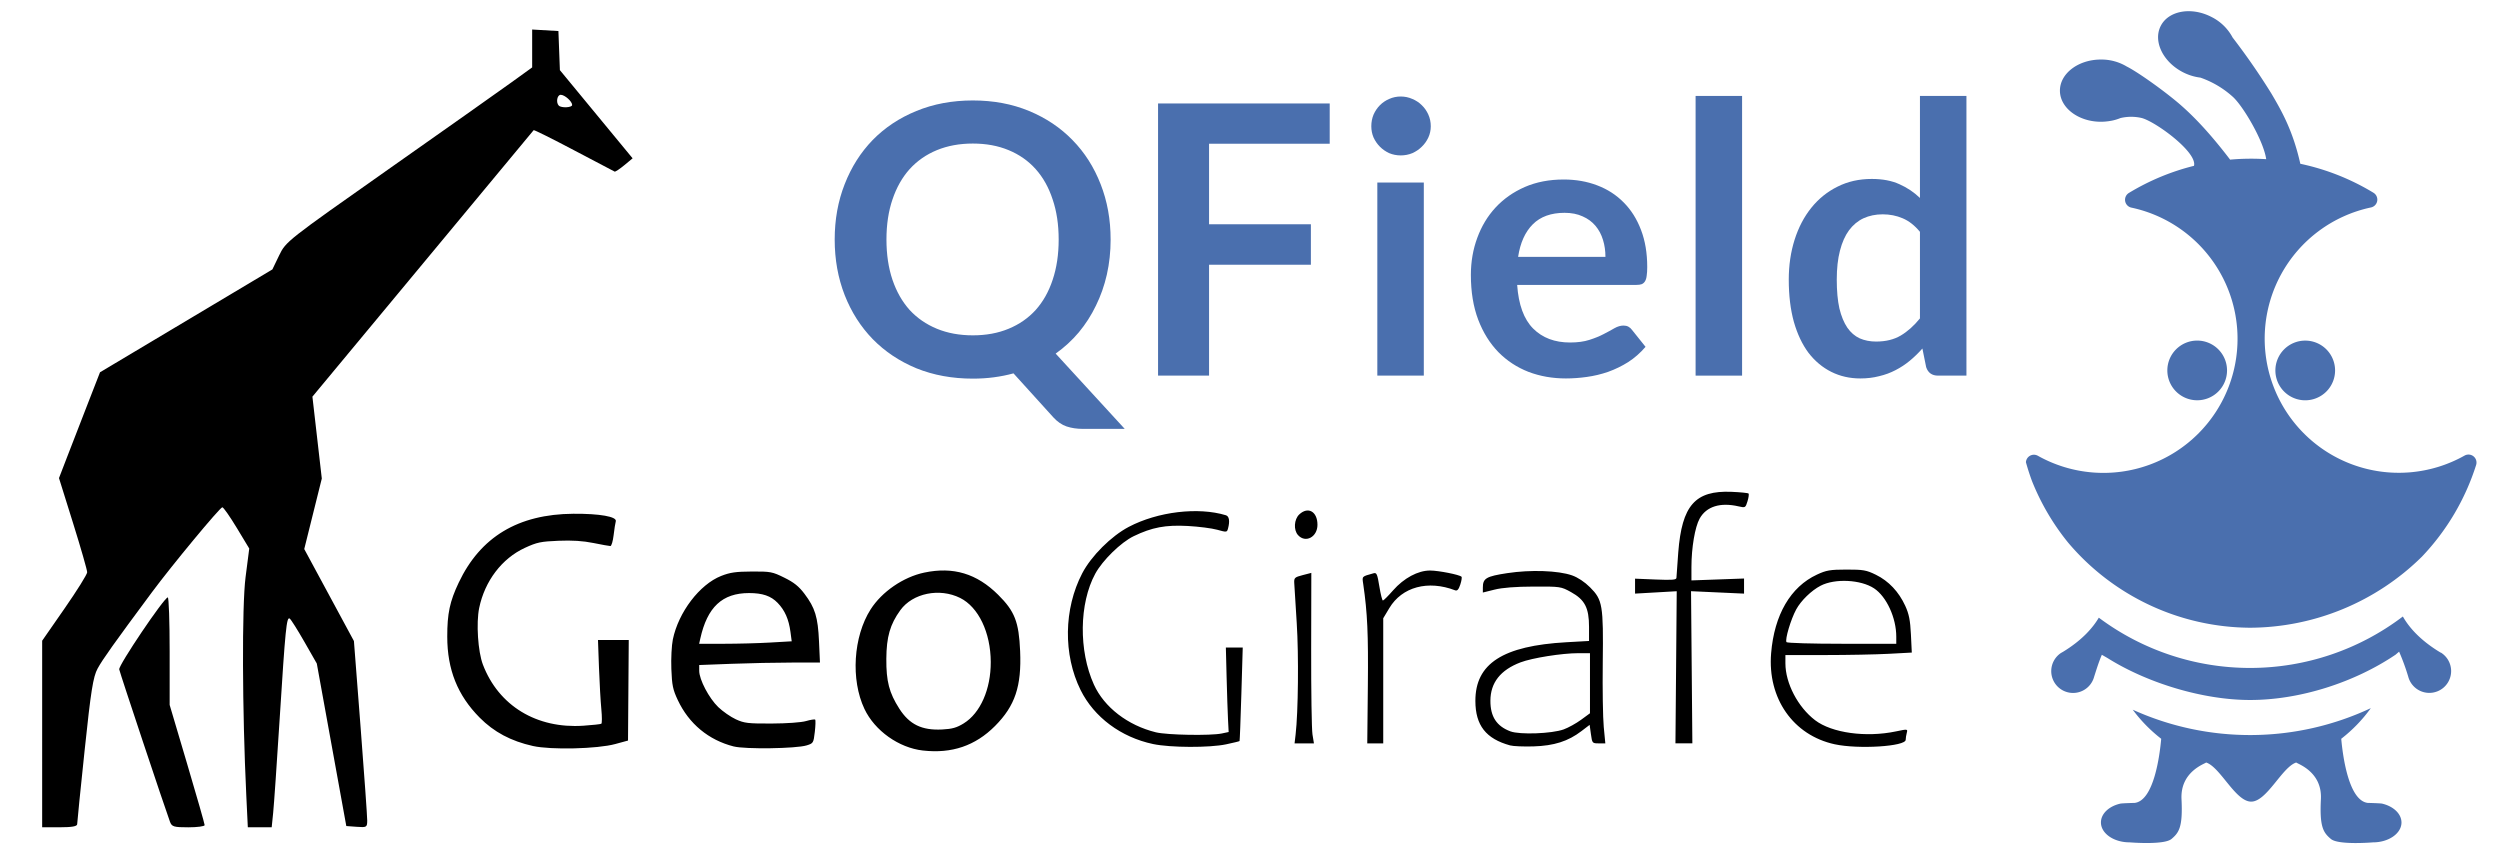 <?xml version="1.0" encoding="UTF-8" standalone="no"?>
<!-- Created with Inkscape (http://www.inkscape.org/) -->

<svg
   width="264.583mm"
   height="90.223mm"
   viewBox="0 0 264.583 90.223"
   version="1.1"
   id="svg1"
   xml:space="preserve"
   inkscape:version="1.3.2 (091e20ef0f, 2023-11-25, custom)"
   sodipodi:docname="logo_gg_qf.svg"
   xmlns:inkscape="http://www.inkscape.org/namespaces/inkscape"
   xmlns:sodipodi="http://sodipodi.sourceforge.net/DTD/sodipodi-0.dtd"
   xmlns="http://www.w3.org/2000/svg"
   xmlns:svg="http://www.w3.org/2000/svg"><sodipodi:namedview
     id="namedview1"
     pagecolor="#ffffff"
     bordercolor="#666666"
     borderopacity="1.0"
     inkscape:showpageshadow="2"
     inkscape:pageopacity="0.0"
     inkscape:pagecheckerboard="0"
     inkscape:deskcolor="#d1d1d1"
     inkscape:document-units="mm"
     inkscape:zoom="1.2935185"
     inkscape:cx="428.28919"
     inkscape:cy="94.316392"
     inkscape:window-width="3072"
     inkscape:window-height="1656"
     inkscape:window-x="0"
     inkscape:window-y="0"
     inkscape:window-maximized="1"
     inkscape:current-layer="layer1" /><defs
     id="defs1"><style
       id="style914">.cls-1{fill:#fff;}.cls-2{font-size:46.06px;font-family:Lato-Bold, Lato;font-weight:700;letter-spacing:0.02em;}.cls-2,.cls-3{fill:#4a6fae;}</style></defs><g
     inkscape:label="Ebene 1"
     inkscape:groupmode="layer"
     id="layer1"
     transform="translate(8.347,-123.551)"><path
       style="fill:#000000"
       d="m -3.885,201.234 v -9.873 l 2.378,-3.423 c 1.308,-1.882 2.382,-3.601 2.386,-3.82 0.005,-0.218 -0.665,-2.551 -1.487,-5.183 l -1.496,-4.786 0.857,-2.225 c 0.471,-1.224 1.449,-3.744 2.171,-5.6 l 1.314,-3.374 9.121,-5.442 9.121,-5.442 0.716,-1.484 c 0.709,-1.47 0.821,-1.557 11.564,-9.114 5.966,-4.196 11.83,-8.339 13.031,-9.206 l 2.183,-1.576 v -2.005 -2.005 l 1.389,0.08 1.389,0.08 0.078,2.069 0.078,2.069 3.848,4.666 3.848,4.666 -0.883,0.732 c -0.486,0.403 -0.943,0.705 -1.018,0.673 -0.074,-0.032 -2.017,-1.053 -4.317,-2.268 -2.3,-1.215 -4.215,-2.168 -4.255,-2.117 -0.04,0.051 -5.325,6.418 -11.744,14.148 l -11.671,14.056 0.497,4.333 0.497,4.333 -0.929,3.731 -0.929,3.731 2.629,4.868 2.629,4.868 0.706,9.128 c 0.388,5.02 0.704,9.462 0.701,9.871 -0.005,0.708 -0.058,0.739 -1.11,0.661 l -1.104,-0.081 -1.561,-8.599 -1.561,-8.599 -1.32,-2.31 c -0.726,-1.27 -1.424,-2.374 -1.551,-2.453 -0.329,-0.203 -0.457,1.073 -1.057,10.583 -0.294,4.657 -0.605,9.151 -0.691,9.988 l -0.156,1.521 h -1.263 -1.263 l -0.162,-3.373 c -0.431,-9.007 -0.468,-20.046 -0.078,-23.085 l 0.391,-3.043 -1.318,-2.183 c -0.725,-1.201 -1.413,-2.183 -1.53,-2.183 -0.248,0 -5.319,6.12 -7.454,8.996 -3.989,5.373 -5.223,7.106 -5.748,8.074 -0.473,0.872 -0.709,2.358 -1.366,8.597 -0.437,4.148 -0.795,7.691 -0.795,7.871 0,0.231 -0.553,0.329 -1.852,0.329 H -3.885 Z M 52.206,134.661 c 0,-0.377 -0.786,-1.077 -1.21,-1.077 -0.382,0 -0.527,0.821 -0.202,1.147 0.267,0.267 1.411,0.211 1.411,-0.069 z M 9.639,210.512 C 9.091,209.031 4.347,194.788 4.27,194.393 c -0.084,-0.433 4.749,-7.597 5.14,-7.617 0.109,-0.006 0.198,2.552 0.198,5.684 v 5.694 l 1.852,6.245 c 1.019,3.435 1.852,6.349 1.852,6.477 0,0.128 -0.777,0.232 -1.726,0.232 -1.549,0 -1.749,-0.061 -1.947,-0.595 z"
       id="path2" /><g
       id="text920"
       style="font-style:normal;font-variant:normal;font-weight:normal;font-stretch:normal;font-size:292.272px;font-family:lato;-inkscape-font-specification:lato;letter-spacing:0.02em;fill:#4a6fae;stroke-width:6.345"
       aria-label="QFieldCloud"
       transform="matrix(0.111,0,0,0.111,57.31,125.702)"><g
         id="g1"
         transform="matrix(1.228,0,0,1.228,-40.737,24.637)"><path
           id="path829"
           style="font-style:normal;font-variant:normal;font-weight:bold;font-stretch:normal;font-family:Lato;-inkscape-font-specification:Lato"
           d="m 413.81,150.146 q 0,14.175 -2.923,27.181 -2.923,12.86 -8.476,24.112 -5.407,11.252 -13.298,20.751 -7.891,9.353 -17.975,16.513 l 53.632,58.454 h -32.442 q -7.015,0 -12.714,-1.9 -5.553,-1.9 -10.23,-7.015 l -30.981,-34.196 q -7.453,2.046 -15.344,3.069 -7.745,1.023 -16.221,1.023 -23.966,0 -43.841,-8.037 -19.728,-8.184 -33.904,-22.651 -14.029,-14.467 -21.774,-34.196 -7.745,-19.875 -7.745,-43.11 0,-23.236 7.745,-42.964 7.745,-19.875 21.774,-34.342 14.175,-14.467 33.904,-22.505 19.875,-8.184 43.841,-8.184 23.966,0 43.695,8.184 19.728,8.184 33.757,22.651 14.029,14.321 21.774,34.196 7.745,19.728 7.745,42.964 z m -40.334,0 q 0,-17.39 -4.676,-31.127 -4.53,-13.883 -13.152,-23.528 -8.622,-9.645 -21.044,-14.76 -12.275,-5.115 -27.766,-5.115 -15.49,0 -27.912,5.115 -12.422,5.115 -21.19,14.76 -8.622,9.645 -13.298,23.528 -4.676,13.737 -4.676,31.127 0,17.39 4.676,31.273 4.676,13.737 13.298,23.382 8.768,9.499 21.19,14.614 12.422,5.115 27.912,5.115 15.49,0 27.766,-5.115 12.422,-5.115 21.044,-14.614 8.622,-9.645 13.152,-23.382 4.676,-13.883 4.676,-31.273 z" /><path
           id="path831"
           style="font-style:normal;font-variant:normal;font-weight:bold;font-stretch:normal;font-family:Lato;-inkscape-font-specification:Lato"
           d="m 583.912,44.49 v 31.273 h -93.673 v 62.546 h 79.06 v 31.419 h -79.06 v 86.074 H 450.636 V 44.49 Z" /><path
           id="path833"
           style="font-style:normal;font-variant:normal;font-weight:bold;font-stretch:normal;font-family:Lato;-inkscape-font-specification:Lato"
           d="M 656.98,105.867 V 255.803 H 620.884 V 105.867 Z m 5.407,-43.695 q 0,4.676 -1.9,8.768 -1.9,4.092 -5.115,7.161 -3.069,3.069 -7.307,4.969 -4.238,1.754 -9.06,1.754 -4.676,0 -8.914,-1.754 -4.092,-1.9 -7.161,-4.969 -3.069,-3.069 -4.969,-7.161 -1.754,-4.092 -1.754,-8.768 0,-4.822 1.754,-9.06 1.9,-4.238 4.969,-7.307 3.069,-3.069 7.161,-4.822 4.238,-1.9 8.914,-1.9 4.822,0 9.06,1.9 4.238,1.754 7.307,4.822 3.215,3.069 5.115,7.307 1.9,4.238 1.9,9.06 z" /><path
           id="path835"
           style="font-style:normal;font-variant:normal;font-weight:bold;font-stretch:normal;font-family:Lato;-inkscape-font-specification:Lato"
           d="m 765.559,103.529 q 14.175,0 26.012,4.53 11.983,4.53 20.605,13.298 8.622,8.622 13.445,21.336 4.822,12.568 4.822,28.789 0,4.092 -0.438,6.868 -0.292,2.63 -1.315,4.238 -0.877,1.461 -2.484,2.192 -1.607,0.585 -4.092,0.585 H 729.463 q 1.607,23.09 12.422,33.904 10.814,10.814 28.643,10.814 8.768,0 15.052,-2.046 6.43,-2.046 11.106,-4.53 4.822,-2.484 8.33,-4.53 3.653,-2.046 7.015,-2.046 2.192,0 3.8,0.877 1.607,0.877 2.777,2.484 l 10.522,13.152 q -5.992,7.015 -13.445,11.837 -7.453,4.676 -15.637,7.599 -8.037,2.777 -16.513,3.946 -8.33,1.169 -16.221,1.169 -15.637,0 -29.081,-5.115 -13.445,-5.261 -23.382,-15.344 -9.937,-10.23 -15.637,-25.135 -5.699,-15.052 -5.699,-34.78 0,-15.344 4.969,-28.789 4.969,-13.591 14.175,-23.528 9.353,-10.083 22.651,-15.929 13.445,-5.845 30.25,-5.845 z m 0.731,25.866 q -15.783,0 -24.697,8.914 -8.914,8.914 -11.399,25.282 h 67.807 q 0,-7.015 -1.9,-13.152 -1.9,-6.284 -5.845,-10.96 -3.946,-4.676 -9.937,-7.307 -5.992,-2.777 -14.029,-2.777 z" /><path
           id="path837"
           style="font-style:normal;font-variant:normal;font-weight:bold;font-stretch:normal;font-family:Lato;-inkscape-font-specification:Lato"
           d="M 904.095,38.644 V 255.803 H 868 V 38.644 Z" /><path
           id="path839"
           style="font-style:normal;font-variant:normal;font-weight:bold;font-stretch:normal;font-family:Lato;-inkscape-font-specification:Lato"
           d="m 1056.223,255.803 q -7.014,0 -9.207,-6.576 l -2.923,-14.467 q -4.676,5.261 -9.791,9.499 -5.115,4.238 -11.106,7.307 -5.846,3.069 -12.714,4.676 -6.722,1.754 -14.614,1.754 -12.275,0 -22.505,-5.115 -10.23,-5.115 -17.682,-14.76 -7.307,-9.791 -11.399,-24.112 -3.946,-14.321 -3.946,-32.735 0,-16.66 4.53,-30.981 4.53,-14.321 13.006,-24.843 8.476,-10.522 20.313,-16.367 11.837,-5.992 26.597,-5.992 12.568,0 21.482,4.092 8.914,3.946 15.929,10.668 V 38.644 h 36.096 V 255.803 Z m -48.079,-26.451 q 11.252,0 19.144,-4.676 7.891,-4.676 14.906,-13.298 v -67.223 q -6.138,-7.453 -13.445,-10.522 -7.161,-3.069 -15.49,-3.069 -8.184,0 -14.906,3.069 -6.576,3.069 -11.252,9.353 -4.53,6.138 -7.015,15.783 -2.484,9.499 -2.484,22.505 0,13.152 2.046,22.359 2.192,9.06 6.138,14.906 3.946,5.699 9.645,8.33 5.699,2.484 12.714,2.484 z" /></g></g><g
       transform="matrix(0.265,0,0,0.265,153.232,110.621)"
       id="g1069"><path
         style="fill:#4a6fae"
         class="cls-3"
         d="m 291.36,249.43 a 11.92,11.92 0 1 0 -11.91,11.91 11.92,11.92 0 0 0 11.91,-11.91 z"
         id="path922"
         transform="translate(-11.68,-52.69)" /><path
         style="fill:#4a6fae"
         class="cls-3"
         d="m 310.67,249.43 a 11.92,11.92 0 1 0 11.92,-11.92 11.92,11.92 0 0 0 -11.92,11.92 z"
         id="path924"
         transform="translate(-11.68,-52.69)" /><path
         style="fill:#4a6fae"
         class="cls-3"
         d="m 213.49,293.66 a 94.53,94.53 0 0 0 14.4,24.52 95.82,95.82 0 0 0 72.67,34 98.34,98.34 0 0 0 68.63,-28.38 94.44,94.44 0 0 0 21.65,-36.62 3.2,3.2 0 0 0 -4.62,-3.75 53.57,53.57 0 1 1 -37.37,-99.1 3.2,3.2 0 0 0 1,-5.86 93.5,93.5 0 0 0 -29.22,-11.58 c -3,-13.37 -7.53,-21.21 -11.6,-28.12 a 270.52,270.52 0 0 0 -15.44,-22.3 19.34,19.34 0 0 0 -8.47,-8.23 c -8,-4.12 -17.1,-2.52 -20.23,3.58 -3.13,6.1 0.85,14.39 8.89,18.52 0.47,0.24 0.94,0.46 1.42,0.66 v 0 a 20.41,20.41 0 0 0 5.52,1.48 37.81,37.81 0 0 1 13,7.71 c 4.28,3.96 12.28,17.71 13.28,24.86 -2,-0.12 -4,-0.19 -6,-0.19 q -4.23,0 -8.41,0.38 c -8,-10.49 -14.87,-17.78 -21.31,-23.15 -7,-5.81 -16.45,-12.32 -19.9,-14 v 0 a 19.68,19.68 0 0 0 -10.4,-2.83 c -9,0 -16.36,5.56 -16.36,12.42 0,6.86 7.38,12.43 16.38,12.43 a 22,22 0 0 0 3.94,-0.37 v 0 H 245 a 19,19 0 0 0 3.8,-1.11 18.56,18.56 0 0 1 8.56,0 c 5.64,1.55 22.23,13.7 20.8,19.08 a 93.75,93.75 0 0 0 -26,10.83 3.2,3.2 0 0 0 1,5.86 53.56,53.56 0 1 1 -37.36,99.1 3.2,3.2 0 0 0 -4.76,2.58 q 1.06,3.84 2.45,7.58 z"
         id="path926"
         transform="translate(-11.68,-52.69)" /><path
         style="fill:#4a6fae"
         class="cls-3"
         d="m 353.21,422.41 c -0.92,-0.15 -5.66,-0.27 -5.66,-0.27 -7.7,-0.93 -10,-19.08 -10.58,-25.61 a 59.64,59.64 0 0 0 11.82,-12.24 113.56,113.56 0 0 1 -95.09,0.63 59.55,59.55 0 0 0 11.37,11.61 c -0.58,6.53 -2.89,24.68 -10.59,25.61 0,0 -4.74,0.12 -5.65,0.27 -4.55,1 -7.83,4 -7.83,7.53 0,4.39 5.11,7.95 11.42,7.95 0,0 13.77,1.17 16.76,-1.35 2.99,-2.52 4.55,-4.73 4,-15.87 -0.55,-11.14 9.5,-14.18 9.82,-14.67 5.68,1.83 11.73,15.63 18,15.63 6.27,0 12.33,-13.8 18,-15.63 0.33,0.5 10.43,3.54 9.85,14.68 -0.58,11.14 1,13.35 4,15.87 3,2.52 16.77,1.35 16.77,1.35 6.3,0 11.41,-3.56 11.41,-7.95 -0.03,-3.52 -3.28,-6.5 -7.82,-7.54 z"
         id="path928"
         transform="translate(-11.68,-52.69)" /><path
         style="fill:#4a6fae"
         class="cls-3"
         d="m 376.8,362.16 v 0 h -0.05 a 3.65,3.65 0 0 0 -0.54,-0.32 c -8.18,-5 -12.43,-10.24 -14.63,-14.15 a 100.89,100.89 0 0 1 -121.43,0.47 c -2.27,3.86 -6.5,8.9 -14.36,13.68 a 5.09,5.09 0 0 0 -0.54,0.32 h -0.05 v 0 a 8.71,8.71 0 1 0 13.08,9.6 c 0.76,-2.33 1.71,-5.55 3.08,-8.78 l 2.33,1.35 c 15.94,10 38.13,16.71 56.87,16.71 19.93,0 41.66,-7 58.09,-18.08 l 1.43,-1.23 a 88,88 0 0 1 3.65,10 8.71,8.71 0 1 0 13.07,-9.6 z"
         id="path930"
         transform="translate(-11.68,-52.69)" /></g><path
       style="fill:#000000"
       d="m 89.33,202.982 c -2.556,-0.289 -5.1,-2.099 -6.192,-4.406 -1.461,-3.087 -1.178,-7.654 0.654,-10.528 1.196,-1.876 3.462,-3.43 5.687,-3.899 3.062,-0.645 5.554,0.106 7.815,2.353 1.753,1.743 2.19,2.862 2.323,5.953 0.16,3.726 -0.536,5.802 -2.66,7.933 -2.086,2.093 -4.572,2.939 -7.627,2.593 z m 4.32,-2.876 c 1.756,-1.083 2.87,-3.614 2.858,-6.494 -0.012,-3.12 -1.298,-5.811 -3.239,-6.778 -2.183,-1.088 -5.026,-0.506 -6.331,1.295 -1.085,1.498 -1.467,2.823 -1.482,5.146 -0.016,2.381 0.301,3.6 1.372,5.274 1.073,1.677 2.383,2.314 4.535,2.206 1.065,-0.054 1.543,-0.189 2.287,-0.648 z m -45.594,2.397 c -2.329,-0.519 -4.129,-1.478 -5.643,-3.007 -2.338,-2.362 -3.423,-5.073 -3.426,-8.566 -0.002,-2.45 0.267,-3.719 1.21,-5.71 2.298,-4.849 6.294,-7.252 12.131,-7.296 2.789,-0.021 4.637,0.307 4.495,0.798 -0.053,0.183 -0.156,0.847 -0.23,1.476 -0.074,0.629 -0.227,1.144 -0.34,1.144 -0.113,0 -0.922,-0.145 -1.798,-0.323 -1.108,-0.225 -2.234,-0.296 -3.703,-0.236 -1.87,0.077 -2.275,0.163 -3.547,0.749 -2.433,1.121 -4.246,3.504 -4.839,6.359 -0.33,1.589 -0.131,4.628 0.393,5.998 1.665,4.356 5.682,6.8 10.63,6.467 0.967,-0.065 1.823,-0.159 1.902,-0.208 0.08,-0.049 0.08,-0.743 0.002,-1.542 -0.078,-0.799 -0.19,-2.773 -0.249,-4.386 l -0.106,-2.934 1.628,-6e-5 1.628,-6e-5 -0.039,5.32 -0.039,5.32 -1.353,0.369 c -1.895,0.517 -6.793,0.634 -8.709,0.207 z m 21.247,0.048 c -2.656,-0.675 -4.736,-2.398 -5.914,-4.9 -0.525,-1.115 -0.619,-1.568 -0.685,-3.297 -0.042,-1.102 0.029,-2.513 0.159,-3.135 0.598,-2.88 2.833,-5.815 5.112,-6.714 0.94,-0.371 1.554,-0.459 3.251,-0.468 1.979,-0.01 2.165,0.025 3.435,0.651 1.014,0.499 1.535,0.916 2.129,1.703 1.13,1.497 1.426,2.465 1.541,5.044 l 0.1,2.237 -2.959,6.1e-4 c -1.627,3.4e-4 -4.502,0.059 -6.389,0.131 l -3.431,0.13 1.56e-4,0.615 c 2.36e-4,0.924 1.035,2.894 2.015,3.837 0.478,0.46 1.316,1.041 1.863,1.293 0.892,0.41 1.282,0.456 3.779,0.447 1.623,-0.006 3.145,-0.115 3.65,-0.262 0.476,-0.138 0.91,-0.206 0.966,-0.151 0.055,0.055 0.038,0.641 -0.039,1.302 -0.136,1.168 -0.159,1.208 -0.866,1.425 -1.119,0.344 -6.494,0.421 -7.718,0.11 z m 3.88,-10.999 2.259,-0.13 -0.132,-0.996 c -0.177,-1.335 -0.597,-2.287 -1.354,-3.069 -0.714,-0.738 -1.595,-1.04 -3.032,-1.04 -2.831,0 -4.418,1.484 -5.157,4.821 l -0.121,0.547 2.639,-9.1e-4 c 1.451,-4.9e-4 3.655,-0.059 4.898,-0.131 z m 40.501,10.743 c -3.399,-0.721 -6.245,-2.842 -7.668,-5.714 -1.853,-3.742 -1.786,-8.593 0.173,-12.355 0.951,-1.827 3.067,-3.938 4.929,-4.916 3.062,-1.609 7.335,-2.12 10.273,-1.229 0.353,0.107 0.437,0.621 0.229,1.399 -0.111,0.413 -0.143,0.417 -1.141,0.138 -0.565,-0.158 -1.967,-0.338 -3.115,-0.4 -2.355,-0.128 -3.792,0.143 -5.726,1.078 -1.358,0.657 -3.299,2.553 -4.073,3.979 -1.704,3.138 -1.763,8.149 -0.138,11.732 1.086,2.394 3.584,4.318 6.556,5.047 1.192,0.293 5.805,0.373 6.984,0.122 l 0.719,-0.153 -0.069,-1.338 c -0.038,-0.736 -0.104,-2.748 -0.148,-4.471 l -0.079,-3.132 h 0.893 0.893 l -0.145,4.922 c -0.08,2.707 -0.166,4.947 -0.192,4.976 -0.026,0.03 -0.665,0.185 -1.419,0.345 -1.767,0.374 -5.905,0.358 -7.735,-0.03 z m 37.788,0.145 c -2.56,-0.704 -3.667,-2.12 -3.675,-4.7 -0.012,-3.959 2.905,-5.841 9.641,-6.219 l 2.387,-0.134 v -1.492 c 0,-2.012 -0.446,-2.873 -1.904,-3.679 -1.063,-0.588 -1.122,-0.596 -3.963,-0.586 -1.915,0.007 -3.301,0.115 -4.127,0.321 l -1.243,0.31 v -0.532 c 0,-0.974 0.352,-1.181 2.585,-1.521 2.473,-0.377 5.388,-0.276 6.854,0.237 0.614,0.215 1.336,0.694 1.91,1.268 1.322,1.322 1.416,1.88 1.341,7.978 -0.034,2.78 0.013,5.837 0.105,6.794 l 0.167,1.74 h -0.695 c -0.682,0 -0.698,-0.018 -0.83,-0.98 l -0.135,-0.98 -0.871,0.665 c -1.407,1.074 -2.893,1.548 -5.062,1.615 -1.039,0.032 -2.158,-0.015 -2.486,-0.105 z m 5.668,-1.692 c 0.492,-0.179 1.32,-0.637 1.84,-1.017 l 0.945,-0.692 v -3.18 -3.18 l -1.243,0.001 c -1.726,0.002 -4.869,0.501 -6.103,0.97 -2.128,0.809 -3.182,2.149 -3.191,4.057 -0.008,1.686 0.655,2.701 2.12,3.248 0.991,0.37 4.387,0.245 5.632,-0.207 z m 28.691,1.574 c -4.402,-0.956 -7.131,-4.864 -6.734,-9.643 0.338,-4.068 2.053,-7.011 4.845,-8.313 0.996,-0.464 1.394,-0.532 3.13,-0.535 1.775,-0.002 2.11,0.057 3.115,0.55 1.354,0.665 2.421,1.796 3.106,3.29 0.395,0.864 0.527,1.527 0.599,3.025 l 0.092,1.919 -2.443,0.131 c -1.344,0.072 -4.353,0.131 -6.688,0.131 h -4.245 v 0.874 c 0,2.107 1.317,4.63 3.142,6.023 1.77,1.35 5.381,1.85 8.557,1.184 1.24,-0.26 1.257,-0.257 1.146,0.153 -0.062,0.229 -0.113,0.56 -0.115,0.736 -0.006,0.703 -5.003,1.018 -7.508,0.474 z m 6.511,-11.391 c 0,-1.993 -1.032,-4.24 -2.347,-5.11 -1.407,-0.931 -4.144,-1.068 -5.659,-0.282 -0.974,0.505 -2.076,1.575 -2.584,2.508 -0.573,1.054 -1.205,3.18 -1.029,3.464 0.059,0.095 2.697,0.173 5.863,0.173 h 5.756 z m -63.57,10.35 c 0.276,-2.367 0.337,-8.387 0.119,-11.784 -0.13,-2.024 -0.248,-3.941 -0.264,-4.26 -0.025,-0.531 0.051,-0.601 0.89,-0.818 l 0.918,-0.237 -0.016,8.077 c -0.009,4.442 0.053,8.502 0.138,9.022 l 0.154,0.945 h -1.025 -1.025 z m 7.646,-5.171 c 0.055,-5.473 -0.045,-7.689 -0.486,-10.719 -0.128,-0.878 -0.193,-0.808 1.092,-1.169 0.323,-0.091 0.4,0.085 0.611,1.392 0.133,0.823 0.302,1.495 0.376,1.494 0.074,-0.001 0.557,-0.484 1.074,-1.073 1.143,-1.303 2.643,-2.108 3.923,-2.103 0.891,0.003 3.106,0.44 3.321,0.656 0.061,0.061 0.003,0.435 -0.129,0.833 -0.171,0.519 -0.324,0.69 -0.543,0.606 -2.877,-1.104 -5.621,-0.364 -6.965,1.878 l -0.646,1.078 v 6.622 6.622 l -0.845,1.5e-4 -0.845,1.5e-4 z m 32.622,-1.936 0.067,-8.051 -2.205,0.126 -2.205,0.126 v -0.791 -0.791 l 2.188,0.09 c 1.768,0.073 2.189,0.038 2.192,-0.184 0.002,-0.151 0.089,-1.359 0.192,-2.685 0.388,-4.983 1.786,-6.572 5.638,-6.411 0.929,0.039 1.739,0.12 1.799,0.18 0.06,0.06 0.011,0.429 -0.108,0.819 -0.212,0.691 -0.236,0.705 -0.938,0.542 -1.945,-0.452 -3.413,0.007 -4.128,1.292 -0.496,0.891 -0.868,3.09 -0.868,5.13 v 1.412 l 2.784,-0.1 2.784,-0.1 v 0.799 0.799 l -2.805,-0.128 -2.805,-0.128 0.07,8.052 0.07,8.052 -0.895,5e-5 -0.895,5e-5 z m -40.012,-13.991 c -0.49,-0.541 -0.422,-1.667 0.131,-2.187 0.93,-0.874 1.926,-0.309 1.926,1.094 0,1.299 -1.264,1.971 -2.057,1.093 z"
       id="path1"
       sodipodi:nodetypes="ssssssssscsssscscscsssssssssccccscccccsccssssscssscsccssscscssssccssssccccssssssssssssccscccscccccsscsssscsssssscsscscccsccccscsccssscsssccscssscssssssscscssscsccccccssssssscccsscccccsccccccsccssssssccccccccccccssss" /></g></svg>
